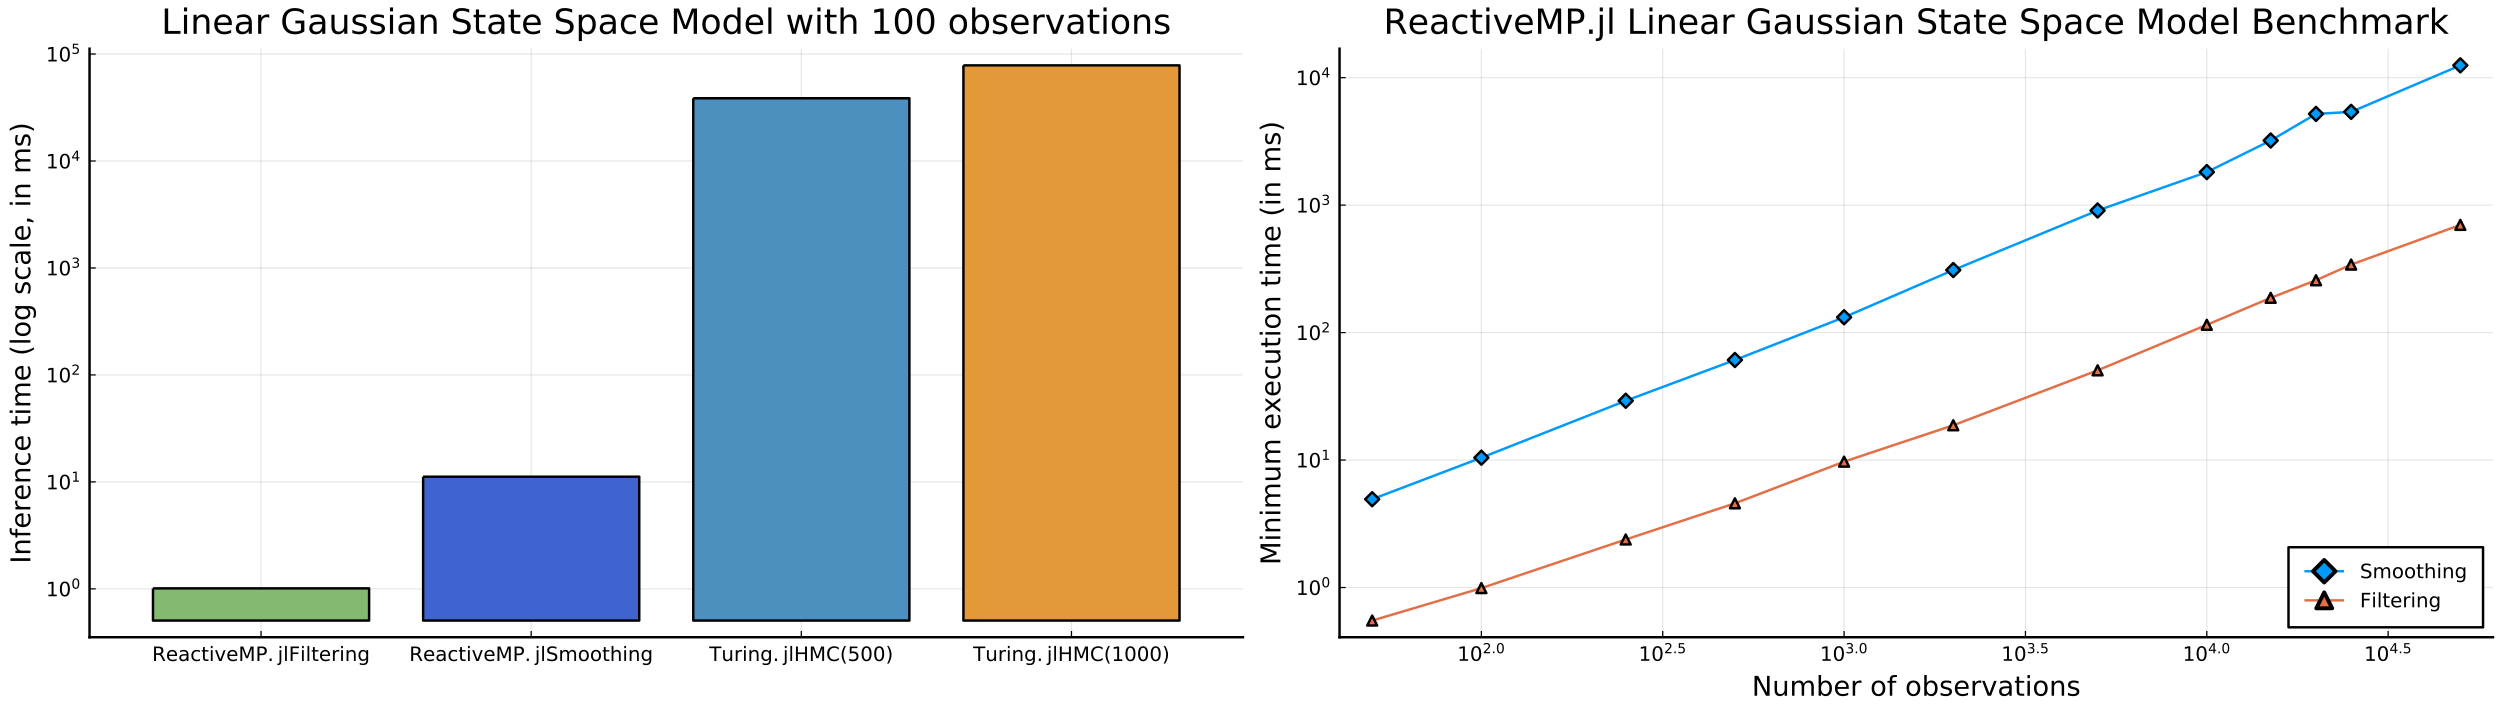 <?xml version="1.0" encoding="utf-8" standalone="no"?>
<!DOCTYPE svg PUBLIC "-//W3C//DTD SVG 1.1//EN"
  "http://www.w3.org/Graphics/SVG/1.1/DTD/svg11.dtd">
<!-- Created with matplotlib (https://matplotlib.org/) -->
<svg height="288pt" version="1.1" viewBox="0 0 1008 288" width="1008pt" xmlns="http://www.w3.org/2000/svg" xmlns:xlink="http://www.w3.org/1999/xlink">
 <defs>
  <style type="text/css">
*{stroke-linecap:butt;stroke-linejoin:round;}
  </style>
 </defs>
 <g id="figure_1">
  <g id="patch_1">
   <path d="M 0 288 
L 1008 288 
L 1008 0 
L 0 0 
z
" style="fill:#ffffff;"/>
  </g>
  <g id="axes_1">
   <g id="patch_2">
    <path d="M 36.104 256.929 
L 501.165 256.929 
L 501.165 19.635 
L 36.104 19.635 
z
" style="fill:#ffffff;"/>
   </g>
   <g id="matplotlib.axis_1">
    <g id="xtick_1">
     <g id="line2d_1">
      <path clip-path="url(#p4e354af30e)" d="M 105.252 256.929 
L 105.252 19.635 
" style="fill:none;stroke:#000000;stroke-linecap:square;stroke-opacity:0.1;stroke-width:0.5;"/>
     </g>
     <g id="line2d_2">
      <defs>
       <path d="M 0 0 
L 0 -2.5 
" id="m2c64fb03ec" style="stroke:#000000;stroke-width:0.5;"/>
      </defs>
      <g>
       <use style="stroke:#000000;stroke-width:0.5;" x="105.252" xlink:href="#m2c64fb03ec" y="256.929"/>
      </g>
     </g>
     <g id="text_1">
      <!-- $\mathregular{ReactiveMP.jl Filtering}$ -->
      <defs>
       <path d="M 44.391 34.188 
Q 47.562 33.109 50.562 29.594 
Q 53.562 26.078 56.594 19.922 
L 66.609 0 
L 56 0 
L 46.688 18.703 
Q 43.062 26.031 39.672 28.422 
Q 36.281 30.812 30.422 30.812 
L 19.672 30.812 
L 19.672 0 
L 9.812 0 
L 9.812 72.906 
L 32.078 72.906 
Q 44.578 72.906 50.734 67.672 
Q 56.891 62.453 56.891 51.906 
Q 56.891 45.016 53.688 40.469 
Q 50.484 35.938 44.391 34.188 
z
M 19.672 64.797 
L 19.672 38.922 
L 32.078 38.922 
Q 39.203 38.922 42.844 42.219 
Q 46.484 45.516 46.484 51.906 
Q 46.484 58.297 42.844 61.547 
Q 39.203 64.797 32.078 64.797 
z
" id="DejaVuSans-82"/>
       <path d="M 56.203 29.594 
L 56.203 25.203 
L 14.891 25.203 
Q 15.484 15.922 20.484 11.062 
Q 25.484 6.203 34.422 6.203 
Q 39.594 6.203 44.453 7.469 
Q 49.312 8.734 54.109 11.281 
L 54.109 2.781 
Q 49.266 0.734 44.188 -0.344 
Q 39.109 -1.422 33.891 -1.422 
Q 20.797 -1.422 13.156 6.188 
Q 5.516 13.812 5.516 26.812 
Q 5.516 40.234 12.766 48.109 
Q 20.016 56 32.328 56 
Q 43.359 56 49.781 48.891 
Q 56.203 41.797 56.203 29.594 
z
M 47.219 32.234 
Q 47.125 39.594 43.094 43.984 
Q 39.062 48.391 32.422 48.391 
Q 24.906 48.391 20.391 44.141 
Q 15.875 39.891 15.188 32.172 
z
" id="DejaVuSans-101"/>
       <path d="M 34.281 27.484 
Q 23.391 27.484 19.188 25 
Q 14.984 22.516 14.984 16.5 
Q 14.984 11.719 18.141 8.906 
Q 21.297 6.109 26.703 6.109 
Q 34.188 6.109 38.703 11.406 
Q 43.219 16.703 43.219 25.484 
L 43.219 27.484 
z
M 52.203 31.203 
L 52.203 0 
L 43.219 0 
L 43.219 8.297 
Q 40.141 3.328 35.547 0.953 
Q 30.953 -1.422 24.312 -1.422 
Q 15.922 -1.422 10.953 3.297 
Q 6 8.016 6 15.922 
Q 6 25.141 12.172 29.828 
Q 18.359 34.516 30.609 34.516 
L 43.219 34.516 
L 43.219 35.406 
Q 43.219 41.609 39.141 45 
Q 35.062 48.391 27.688 48.391 
Q 23 48.391 18.547 47.266 
Q 14.109 46.141 10.016 43.891 
L 10.016 52.203 
Q 14.938 54.109 19.578 55.047 
Q 24.219 56 28.609 56 
Q 40.484 56 46.344 49.844 
Q 52.203 43.703 52.203 31.203 
z
" id="DejaVuSans-97"/>
       <path d="M 48.781 52.594 
L 48.781 44.188 
Q 44.969 46.297 41.141 47.344 
Q 37.312 48.391 33.406 48.391 
Q 24.656 48.391 19.812 42.844 
Q 14.984 37.312 14.984 27.297 
Q 14.984 17.281 19.812 11.734 
Q 24.656 6.203 33.406 6.203 
Q 37.312 6.203 41.141 7.25 
Q 44.969 8.297 48.781 10.406 
L 48.781 2.094 
Q 45.016 0.344 40.984 -0.531 
Q 36.969 -1.422 32.422 -1.422 
Q 20.062 -1.422 12.781 6.344 
Q 5.516 14.109 5.516 27.297 
Q 5.516 40.672 12.859 48.328 
Q 20.219 56 33.016 56 
Q 37.156 56 41.109 55.141 
Q 45.062 54.297 48.781 52.594 
z
" id="DejaVuSans-99"/>
       <path d="M 18.312 70.219 
L 18.312 54.688 
L 36.812 54.688 
L 36.812 47.703 
L 18.312 47.703 
L 18.312 18.016 
Q 18.312 11.328 20.141 9.422 
Q 21.969 7.516 27.594 7.516 
L 36.812 7.516 
L 36.812 0 
L 27.594 0 
Q 17.188 0 13.234 3.875 
Q 9.281 7.766 9.281 18.016 
L 9.281 47.703 
L 2.688 47.703 
L 2.688 54.688 
L 9.281 54.688 
L 9.281 70.219 
z
" id="DejaVuSans-116"/>
       <path d="M 9.422 54.688 
L 18.406 54.688 
L 18.406 0 
L 9.422 0 
z
M 9.422 75.984 
L 18.406 75.984 
L 18.406 64.594 
L 9.422 64.594 
z
" id="DejaVuSans-105"/>
       <path d="M 2.984 54.688 
L 12.5 54.688 
L 29.594 8.797 
L 46.688 54.688 
L 56.203 54.688 
L 35.688 0 
L 23.484 0 
z
" id="DejaVuSans-118"/>
       <path d="M 9.812 72.906 
L 24.516 72.906 
L 43.109 23.297 
L 61.812 72.906 
L 76.516 72.906 
L 76.516 0 
L 66.891 0 
L 66.891 64.016 
L 48.094 14.016 
L 38.188 14.016 
L 19.391 64.016 
L 19.391 0 
L 9.812 0 
z
" id="DejaVuSans-77"/>
       <path d="M 19.672 64.797 
L 19.672 37.406 
L 32.078 37.406 
Q 38.969 37.406 42.719 40.969 
Q 46.484 44.531 46.484 51.125 
Q 46.484 57.672 42.719 61.234 
Q 38.969 64.797 32.078 64.797 
z
M 9.812 72.906 
L 32.078 72.906 
Q 44.344 72.906 50.609 67.359 
Q 56.891 61.812 56.891 51.125 
Q 56.891 40.328 50.609 34.812 
Q 44.344 29.297 32.078 29.297 
L 19.672 29.297 
L 19.672 0 
L 9.812 0 
z
" id="DejaVuSans-80"/>
       <path d="M 10.688 12.406 
L 21 12.406 
L 21 0 
L 10.688 0 
z
" id="DejaVuSans-46"/>
       <path d="M 9.422 54.688 
L 18.406 54.688 
L 18.406 -0.984 
Q 18.406 -11.422 14.422 -16.109 
Q 10.453 -20.797 1.609 -20.797 
L -1.812 -20.797 
L -1.812 -13.188 
L 0.594 -13.188 
Q 5.719 -13.188 7.562 -10.812 
Q 9.422 -8.453 9.422 -0.984 
z
M 9.422 75.984 
L 18.406 75.984 
L 18.406 64.594 
L 9.422 64.594 
z
" id="DejaVuSans-106"/>
       <path d="M 9.422 75.984 
L 18.406 75.984 
L 18.406 0 
L 9.422 0 
z
" id="DejaVuSans-108"/>
       <path d="M 9.812 72.906 
L 51.703 72.906 
L 51.703 64.594 
L 19.672 64.594 
L 19.672 43.109 
L 48.578 43.109 
L 48.578 34.812 
L 19.672 34.812 
L 19.672 0 
L 9.812 0 
z
" id="DejaVuSans-70"/>
       <path d="M 41.109 46.297 
Q 39.594 47.172 37.812 47.578 
Q 36.031 48 33.891 48 
Q 26.266 48 22.188 43.047 
Q 18.109 38.094 18.109 28.812 
L 18.109 0 
L 9.078 0 
L 9.078 54.688 
L 18.109 54.688 
L 18.109 46.188 
Q 20.953 51.172 25.484 53.578 
Q 30.031 56 36.531 56 
Q 37.453 56 38.578 55.875 
Q 39.703 55.766 41.062 55.516 
z
" id="DejaVuSans-114"/>
       <path d="M 54.891 33.016 
L 54.891 0 
L 45.906 0 
L 45.906 32.719 
Q 45.906 40.484 42.875 44.328 
Q 39.844 48.188 33.797 48.188 
Q 26.516 48.188 22.312 43.547 
Q 18.109 38.922 18.109 30.906 
L 18.109 0 
L 9.078 0 
L 9.078 54.688 
L 18.109 54.688 
L 18.109 46.188 
Q 21.344 51.125 25.703 53.562 
Q 30.078 56 35.797 56 
Q 45.219 56 50.047 50.172 
Q 54.891 44.344 54.891 33.016 
z
" id="DejaVuSans-110"/>
       <path d="M 45.406 27.984 
Q 45.406 37.75 41.375 43.109 
Q 37.359 48.484 30.078 48.484 
Q 22.859 48.484 18.828 43.109 
Q 14.797 37.75 14.797 27.984 
Q 14.797 18.266 18.828 12.891 
Q 22.859 7.516 30.078 7.516 
Q 37.359 7.516 41.375 12.891 
Q 45.406 18.266 45.406 27.984 
z
M 54.391 6.781 
Q 54.391 -7.172 48.188 -13.984 
Q 42 -20.797 29.203 -20.797 
Q 24.469 -20.797 20.266 -20.094 
Q 16.062 -19.391 12.109 -17.922 
L 12.109 -9.188 
Q 16.062 -11.328 19.922 -12.344 
Q 23.781 -13.375 27.781 -13.375 
Q 36.625 -13.375 41.016 -8.766 
Q 45.406 -4.156 45.406 5.172 
L 45.406 9.625 
Q 42.625 4.781 38.281 2.391 
Q 33.938 0 27.875 0 
Q 17.828 0 11.672 7.656 
Q 5.516 15.328 5.516 27.984 
Q 5.516 40.672 11.672 48.328 
Q 17.828 56 27.875 56 
Q 33.938 56 38.281 53.609 
Q 42.625 51.219 45.406 46.391 
L 45.406 54.688 
L 54.391 54.688 
z
" id="DejaVuSans-103"/>
      </defs>
      <g transform="translate(61.332 266.509)scale(0.08 -0.08)">
       <use transform="translate(0 0.016)" xlink:href="#DejaVuSans-82"/>
       <use transform="translate(69.482 0.016)" xlink:href="#DejaVuSans-101"/>
       <use transform="translate(131.006 0.016)" xlink:href="#DejaVuSans-97"/>
       <use transform="translate(192.285 0.016)" xlink:href="#DejaVuSans-99"/>
       <use transform="translate(247.266 0.016)" xlink:href="#DejaVuSans-116"/>
       <use transform="translate(286.475 0.016)" xlink:href="#DejaVuSans-105"/>
       <use transform="translate(314.258 0.016)" xlink:href="#DejaVuSans-118"/>
       <use transform="translate(373.438 0.016)" xlink:href="#DejaVuSans-101"/>
       <use transform="translate(434.961 0.016)" xlink:href="#DejaVuSans-77"/>
       <use transform="translate(521.24 0.016)" xlink:href="#DejaVuSans-80"/>
       <use transform="translate(581.543 0.016)" xlink:href="#DejaVuSans-46"/>
       <use transform="translate(632.812 0.016)" xlink:href="#DejaVuSans-106"/>
       <use transform="translate(660.596 0.016)" xlink:href="#DejaVuSans-108"/>
       <use transform="translate(688.379 0.016)" xlink:href="#DejaVuSans-70"/>
       <use transform="translate(745.898 0.016)" xlink:href="#DejaVuSans-105"/>
       <use transform="translate(773.682 0.016)" xlink:href="#DejaVuSans-108"/>
       <use transform="translate(801.465 0.016)" xlink:href="#DejaVuSans-116"/>
       <use transform="translate(840.674 0.016)" xlink:href="#DejaVuSans-101"/>
       <use transform="translate(902.197 0.016)" xlink:href="#DejaVuSans-114"/>
       <use transform="translate(943.311 0.016)" xlink:href="#DejaVuSans-105"/>
       <use transform="translate(971.094 0.016)" xlink:href="#DejaVuSans-110"/>
       <use transform="translate(1034.473 0.016)" xlink:href="#DejaVuSans-103"/>
      </g>
     </g>
    </g>
    <g id="xtick_2">
     <g id="line2d_3">
      <path clip-path="url(#p4e354af30e)" d="M 214.174 256.929 
L 214.174 19.635 
" style="fill:none;stroke:#000000;stroke-linecap:square;stroke-opacity:0.1;stroke-width:0.5;"/>
     </g>
     <g id="line2d_4">
      <g>
       <use style="stroke:#000000;stroke-width:0.5;" x="214.174" xlink:href="#m2c64fb03ec" y="256.929"/>
      </g>
     </g>
     <g id="text_2">
      <!-- $\mathregular{ReactiveMP.jl Smoothing}$ -->
      <defs>
       <path d="M 53.516 70.516 
L 53.516 60.891 
Q 47.906 63.578 42.922 64.891 
Q 37.938 66.219 33.297 66.219 
Q 25.25 66.219 20.875 63.094 
Q 16.5 59.969 16.5 54.203 
Q 16.5 49.359 19.406 46.891 
Q 22.312 44.438 30.422 42.922 
L 36.375 41.703 
Q 47.406 39.594 52.656 34.297 
Q 57.906 29 57.906 20.125 
Q 57.906 9.516 50.797 4.047 
Q 43.703 -1.422 29.984 -1.422 
Q 24.812 -1.422 18.969 -0.25 
Q 13.141 0.922 6.891 3.219 
L 6.891 13.375 
Q 12.891 10.016 18.656 8.297 
Q 24.422 6.594 29.984 6.594 
Q 38.422 6.594 43.016 9.906 
Q 47.609 13.234 47.609 19.391 
Q 47.609 24.75 44.312 27.781 
Q 41.016 30.812 33.5 32.328 
L 27.484 33.5 
Q 16.453 35.688 11.516 40.375 
Q 6.594 45.062 6.594 53.422 
Q 6.594 63.094 13.406 68.656 
Q 20.219 74.219 32.172 74.219 
Q 37.312 74.219 42.625 73.281 
Q 47.953 72.359 53.516 70.516 
z
" id="DejaVuSans-83"/>
       <path d="M 52 44.188 
Q 55.375 50.25 60.062 53.125 
Q 64.75 56 71.094 56 
Q 79.641 56 84.281 50.016 
Q 88.922 44.047 88.922 33.016 
L 88.922 0 
L 79.891 0 
L 79.891 32.719 
Q 79.891 40.578 77.094 44.375 
Q 74.312 48.188 68.609 48.188 
Q 61.625 48.188 57.562 43.547 
Q 53.516 38.922 53.516 30.906 
L 53.516 0 
L 44.484 0 
L 44.484 32.719 
Q 44.484 40.625 41.703 44.406 
Q 38.922 48.188 33.109 48.188 
Q 26.219 48.188 22.156 43.531 
Q 18.109 38.875 18.109 30.906 
L 18.109 0 
L 9.078 0 
L 9.078 54.688 
L 18.109 54.688 
L 18.109 46.188 
Q 21.188 51.219 25.484 53.609 
Q 29.781 56 35.688 56 
Q 41.656 56 45.828 52.969 
Q 50 49.953 52 44.188 
z
" id="DejaVuSans-109"/>
       <path d="M 30.609 48.391 
Q 23.391 48.391 19.188 42.75 
Q 14.984 37.109 14.984 27.297 
Q 14.984 17.484 19.156 11.844 
Q 23.344 6.203 30.609 6.203 
Q 37.797 6.203 41.984 11.859 
Q 46.188 17.531 46.188 27.297 
Q 46.188 37.016 41.984 42.703 
Q 37.797 48.391 30.609 48.391 
z
M 30.609 56 
Q 42.328 56 49.016 48.375 
Q 55.719 40.766 55.719 27.297 
Q 55.719 13.875 49.016 6.219 
Q 42.328 -1.422 30.609 -1.422 
Q 18.844 -1.422 12.172 6.219 
Q 5.516 13.875 5.516 27.297 
Q 5.516 40.766 12.172 48.375 
Q 18.844 56 30.609 56 
z
" id="DejaVuSans-111"/>
       <path d="M 54.891 33.016 
L 54.891 0 
L 45.906 0 
L 45.906 32.719 
Q 45.906 40.484 42.875 44.328 
Q 39.844 48.188 33.797 48.188 
Q 26.516 48.188 22.312 43.547 
Q 18.109 38.922 18.109 30.906 
L 18.109 0 
L 9.078 0 
L 9.078 75.984 
L 18.109 75.984 
L 18.109 46.188 
Q 21.344 51.125 25.703 53.562 
Q 30.078 56 35.797 56 
Q 45.219 56 50.047 50.172 
Q 54.891 44.344 54.891 33.016 
z
" id="DejaVuSans-104"/>
      </defs>
      <g transform="translate(165.014 266.509)scale(0.08 -0.08)">
       <use transform="translate(0 0.016)" xlink:href="#DejaVuSans-82"/>
       <use transform="translate(69.482 0.016)" xlink:href="#DejaVuSans-101"/>
       <use transform="translate(131.006 0.016)" xlink:href="#DejaVuSans-97"/>
       <use transform="translate(192.285 0.016)" xlink:href="#DejaVuSans-99"/>
       <use transform="translate(247.266 0.016)" xlink:href="#DejaVuSans-116"/>
       <use transform="translate(286.475 0.016)" xlink:href="#DejaVuSans-105"/>
       <use transform="translate(314.258 0.016)" xlink:href="#DejaVuSans-118"/>
       <use transform="translate(373.438 0.016)" xlink:href="#DejaVuSans-101"/>
       <use transform="translate(434.961 0.016)" xlink:href="#DejaVuSans-77"/>
       <use transform="translate(521.24 0.016)" xlink:href="#DejaVuSans-80"/>
       <use transform="translate(581.543 0.016)" xlink:href="#DejaVuSans-46"/>
       <use transform="translate(632.812 0.016)" xlink:href="#DejaVuSans-106"/>
       <use transform="translate(660.596 0.016)" xlink:href="#DejaVuSans-108"/>
       <use transform="translate(688.379 0.016)" xlink:href="#DejaVuSans-83"/>
       <use transform="translate(751.855 0.016)" xlink:href="#DejaVuSans-109"/>
       <use transform="translate(849.268 0.016)" xlink:href="#DejaVuSans-111"/>
       <use transform="translate(910.449 0.016)" xlink:href="#DejaVuSans-111"/>
       <use transform="translate(971.631 0.016)" xlink:href="#DejaVuSans-116"/>
       <use transform="translate(1010.84 0.016)" xlink:href="#DejaVuSans-104"/>
       <use transform="translate(1074.219 0.016)" xlink:href="#DejaVuSans-105"/>
       <use transform="translate(1102.002 0.016)" xlink:href="#DejaVuSans-110"/>
       <use transform="translate(1165.381 0.016)" xlink:href="#DejaVuSans-103"/>
      </g>
     </g>
    </g>
    <g id="xtick_3">
     <g id="line2d_5">
      <path clip-path="url(#p4e354af30e)" d="M 323.096 256.929 
L 323.096 19.635 
" style="fill:none;stroke:#000000;stroke-linecap:square;stroke-opacity:0.1;stroke-width:0.5;"/>
     </g>
     <g id="line2d_6">
      <g>
       <use style="stroke:#000000;stroke-width:0.5;" x="323.096" xlink:href="#m2c64fb03ec" y="256.929"/>
      </g>
     </g>
     <g id="text_3">
      <!-- $\mathregular{Turing.jl HMC(500)}$ -->
      <defs>
       <path d="M -0.297 72.906 
L 61.375 72.906 
L 61.375 64.594 
L 35.5 64.594 
L 35.5 0 
L 25.594 0 
L 25.594 64.594 
L -0.297 64.594 
z
" id="DejaVuSans-84"/>
       <path d="M 8.5 21.578 
L 8.5 54.688 
L 17.484 54.688 
L 17.484 21.922 
Q 17.484 14.156 20.5 10.266 
Q 23.531 6.391 29.594 6.391 
Q 36.859 6.391 41.078 11.031 
Q 45.312 15.672 45.312 23.688 
L 45.312 54.688 
L 54.297 54.688 
L 54.297 0 
L 45.312 0 
L 45.312 8.406 
Q 42.047 3.422 37.719 1 
Q 33.406 -1.422 27.688 -1.422 
Q 18.266 -1.422 13.375 4.438 
Q 8.5 10.297 8.5 21.578 
z
M 31.109 56 
z
" id="DejaVuSans-117"/>
       <path d="M 9.812 72.906 
L 19.672 72.906 
L 19.672 43.016 
L 55.516 43.016 
L 55.516 72.906 
L 65.375 72.906 
L 65.375 0 
L 55.516 0 
L 55.516 34.719 
L 19.672 34.719 
L 19.672 0 
L 9.812 0 
z
" id="DejaVuSans-72"/>
       <path d="M 64.406 67.281 
L 64.406 56.891 
Q 59.422 61.531 53.781 63.812 
Q 48.141 66.109 41.797 66.109 
Q 29.297 66.109 22.656 58.469 
Q 16.016 50.828 16.016 36.375 
Q 16.016 21.969 22.656 14.328 
Q 29.297 6.688 41.797 6.688 
Q 48.141 6.688 53.781 8.984 
Q 59.422 11.281 64.406 15.922 
L 64.406 5.609 
Q 59.234 2.094 53.438 0.328 
Q 47.656 -1.422 41.219 -1.422 
Q 24.656 -1.422 15.125 8.703 
Q 5.609 18.844 5.609 36.375 
Q 5.609 53.953 15.125 64.078 
Q 24.656 74.219 41.219 74.219 
Q 47.75 74.219 53.531 72.484 
Q 59.328 70.75 64.406 67.281 
z
" id="DejaVuSans-67"/>
       <path d="M 31 75.875 
Q 24.469 64.656 21.281 53.656 
Q 18.109 42.672 18.109 31.391 
Q 18.109 20.125 21.312 9.062 
Q 24.516 -2 31 -13.188 
L 23.188 -13.188 
Q 15.875 -1.703 12.234 9.375 
Q 8.594 20.453 8.594 31.391 
Q 8.594 42.281 12.203 53.312 
Q 15.828 64.359 23.188 75.875 
z
" id="DejaVuSans-40"/>
       <path d="M 10.797 72.906 
L 49.516 72.906 
L 49.516 64.594 
L 19.828 64.594 
L 19.828 46.734 
Q 21.969 47.469 24.109 47.828 
Q 26.266 48.188 28.422 48.188 
Q 40.625 48.188 47.75 41.5 
Q 54.891 34.812 54.891 23.391 
Q 54.891 11.625 47.562 5.094 
Q 40.234 -1.422 26.906 -1.422 
Q 22.312 -1.422 17.547 -0.641 
Q 12.797 0.141 7.719 1.703 
L 7.719 11.625 
Q 12.109 9.234 16.797 8.062 
Q 21.484 6.891 26.703 6.891 
Q 35.156 6.891 40.078 11.328 
Q 45.016 15.766 45.016 23.391 
Q 45.016 31 40.078 35.438 
Q 35.156 39.891 26.703 39.891 
Q 22.75 39.891 18.812 39.016 
Q 14.891 38.141 10.797 36.281 
z
" id="DejaVuSans-53"/>
       <path d="M 31.781 66.406 
Q 24.172 66.406 20.328 58.906 
Q 16.5 51.422 16.5 36.375 
Q 16.5 21.391 20.328 13.891 
Q 24.172 6.391 31.781 6.391 
Q 39.453 6.391 43.281 13.891 
Q 47.125 21.391 47.125 36.375 
Q 47.125 51.422 43.281 58.906 
Q 39.453 66.406 31.781 66.406 
z
M 31.781 74.219 
Q 44.047 74.219 50.516 64.516 
Q 56.984 54.828 56.984 36.375 
Q 56.984 17.969 50.516 8.266 
Q 44.047 -1.422 31.781 -1.422 
Q 19.531 -1.422 13.062 8.266 
Q 6.594 17.969 6.594 36.375 
Q 6.594 54.828 13.062 64.516 
Q 19.531 74.219 31.781 74.219 
z
" id="DejaVuSans-48"/>
       <path d="M 8.016 75.875 
L 15.828 75.875 
Q 23.141 64.359 26.781 53.312 
Q 30.422 42.281 30.422 31.391 
Q 30.422 20.453 26.781 9.375 
Q 23.141 -1.703 15.828 -13.188 
L 8.016 -13.188 
Q 14.5 -2 17.703 9.062 
Q 20.906 20.125 20.906 31.391 
Q 20.906 42.672 17.703 53.656 
Q 14.5 64.656 8.016 75.875 
z
" id="DejaVuSans-41"/>
      </defs>
      <g transform="translate(285.976 266.509)scale(0.08 -0.08)">
       <use transform="translate(0 0.016)" xlink:href="#DejaVuSans-84"/>
       <use transform="translate(61.084 0.016)" xlink:href="#DejaVuSans-117"/>
       <use transform="translate(124.463 0.016)" xlink:href="#DejaVuSans-114"/>
       <use transform="translate(165.576 0.016)" xlink:href="#DejaVuSans-105"/>
       <use transform="translate(193.359 0.016)" xlink:href="#DejaVuSans-110"/>
       <use transform="translate(256.738 0.016)" xlink:href="#DejaVuSans-103"/>
       <use transform="translate(320.215 0.016)" xlink:href="#DejaVuSans-46"/>
       <use transform="translate(371.484 0.016)" xlink:href="#DejaVuSans-106"/>
       <use transform="translate(399.268 0.016)" xlink:href="#DejaVuSans-108"/>
       <use transform="translate(427.051 0.016)" xlink:href="#DejaVuSans-72"/>
       <use transform="translate(502.246 0.016)" xlink:href="#DejaVuSans-77"/>
       <use transform="translate(588.525 0.016)" xlink:href="#DejaVuSans-67"/>
       <use transform="translate(658.35 0.016)" xlink:href="#DejaVuSans-40"/>
       <use transform="translate(697.363 0.016)" xlink:href="#DejaVuSans-53"/>
       <use transform="translate(760.986 0.016)" xlink:href="#DejaVuSans-48"/>
       <use transform="translate(824.609 0.016)" xlink:href="#DejaVuSans-48"/>
       <use transform="translate(888.232 0.016)" xlink:href="#DejaVuSans-41"/>
      </g>
     </g>
    </g>
    <g id="xtick_4">
     <g id="line2d_7">
      <path clip-path="url(#p4e354af30e)" d="M 432.017 256.929 
L 432.017 19.635 
" style="fill:none;stroke:#000000;stroke-linecap:square;stroke-opacity:0.1;stroke-width:0.5;"/>
     </g>
     <g id="line2d_8">
      <g>
       <use style="stroke:#000000;stroke-width:0.5;" x="432.017" xlink:href="#m2c64fb03ec" y="256.929"/>
      </g>
     </g>
     <g id="text_4">
      <!-- $\mathregular{Turing.jl HMC(1000)}$ -->
      <defs>
       <path d="M 12.406 8.297 
L 28.516 8.297 
L 28.516 63.922 
L 10.984 60.406 
L 10.984 69.391 
L 28.422 72.906 
L 38.281 72.906 
L 38.281 8.297 
L 54.391 8.297 
L 54.391 0 
L 12.406 0 
z
" id="DejaVuSans-49"/>
      </defs>
      <g transform="translate(392.377 266.509)scale(0.08 -0.08)">
       <use transform="translate(0 0.016)" xlink:href="#DejaVuSans-84"/>
       <use transform="translate(61.084 0.016)" xlink:href="#DejaVuSans-117"/>
       <use transform="translate(124.463 0.016)" xlink:href="#DejaVuSans-114"/>
       <use transform="translate(165.576 0.016)" xlink:href="#DejaVuSans-105"/>
       <use transform="translate(193.359 0.016)" xlink:href="#DejaVuSans-110"/>
       <use transform="translate(256.738 0.016)" xlink:href="#DejaVuSans-103"/>
       <use transform="translate(320.215 0.016)" xlink:href="#DejaVuSans-46"/>
       <use transform="translate(371.484 0.016)" xlink:href="#DejaVuSans-106"/>
       <use transform="translate(399.268 0.016)" xlink:href="#DejaVuSans-108"/>
       <use transform="translate(427.051 0.016)" xlink:href="#DejaVuSans-72"/>
       <use transform="translate(502.246 0.016)" xlink:href="#DejaVuSans-77"/>
       <use transform="translate(588.525 0.016)" xlink:href="#DejaVuSans-67"/>
       <use transform="translate(658.35 0.016)" xlink:href="#DejaVuSans-40"/>
       <use transform="translate(697.363 0.016)" xlink:href="#DejaVuSans-49"/>
       <use transform="translate(760.986 0.016)" xlink:href="#DejaVuSans-48"/>
       <use transform="translate(824.609 0.016)" xlink:href="#DejaVuSans-48"/>
       <use transform="translate(888.232 0.016)" xlink:href="#DejaVuSans-48"/>
       <use transform="translate(951.855 0.016)" xlink:href="#DejaVuSans-41"/>
      </g>
     </g>
    </g>
   </g>
   <g id="matplotlib.axis_2">
    <g id="ytick_1">
     <g id="line2d_9">
      <path clip-path="url(#p4e354af30e)" d="M 36.104 237.432 
L 501.165 237.432 
" style="fill:none;stroke:#000000;stroke-linecap:square;stroke-opacity:0.1;stroke-width:0.5;"/>
     </g>
     <g id="line2d_10">
      <defs>
       <path d="M 0 0 
L 2.5 0 
" id="m58767faf92" style="stroke:#000000;stroke-width:0.5;"/>
      </defs>
      <g>
       <use style="stroke:#000000;stroke-width:0.5;" x="36.104" xlink:href="#m58767faf92" y="237.432"/>
      </g>
     </g>
     <g id="text_5">
      <!-- $\mathregular{10^{0}}$ -->
      <g transform="translate(18.524 240.472)scale(0.08 -0.08)">
       <use transform="translate(0 0.766)" xlink:href="#DejaVuSans-49"/>
       <use transform="translate(63.623 0.766)" xlink:href="#DejaVuSans-48"/>
       <use transform="translate(128.203 39.047)scale(0.7)" xlink:href="#DejaVuSans-48"/>
      </g>
     </g>
    </g>
    <g id="ytick_2">
     <g id="line2d_11">
      <path clip-path="url(#p4e354af30e)" d="M 36.104 194.304 
L 501.165 194.304 
" style="fill:none;stroke:#000000;stroke-linecap:square;stroke-opacity:0.1;stroke-width:0.5;"/>
     </g>
     <g id="line2d_12">
      <g>
       <use style="stroke:#000000;stroke-width:0.5;" x="36.104" xlink:href="#m58767faf92" y="194.304"/>
      </g>
     </g>
     <g id="text_6">
      <!-- $\mathregular{10^{1}}$ -->
      <g transform="translate(18.524 197.343)scale(0.08 -0.08)">
       <use transform="translate(0 0.684)" xlink:href="#DejaVuSans-49"/>
       <use transform="translate(63.623 0.684)" xlink:href="#DejaVuSans-48"/>
       <use transform="translate(128.203 38.966)scale(0.7)" xlink:href="#DejaVuSans-49"/>
      </g>
     </g>
    </g>
    <g id="ytick_3">
     <g id="line2d_13">
      <path clip-path="url(#p4e354af30e)" d="M 36.104 151.176 
L 501.165 151.176 
" style="fill:none;stroke:#000000;stroke-linecap:square;stroke-opacity:0.1;stroke-width:0.5;"/>
     </g>
     <g id="line2d_14">
      <g>
       <use style="stroke:#000000;stroke-width:0.5;" x="36.104" xlink:href="#m58767faf92" y="151.176"/>
      </g>
     </g>
     <g id="text_7">
      <!-- $\mathregular{10^{2}}$ -->
      <defs>
       <path d="M 19.188 8.297 
L 53.609 8.297 
L 53.609 0 
L 7.328 0 
L 7.328 8.297 
Q 12.938 14.109 22.625 23.891 
Q 32.328 33.688 34.812 36.531 
Q 39.547 41.844 41.422 45.531 
Q 43.312 49.219 43.312 52.781 
Q 43.312 58.594 39.234 62.25 
Q 35.156 65.922 28.609 65.922 
Q 23.969 65.922 18.812 64.312 
Q 13.672 62.703 7.812 59.422 
L 7.812 69.391 
Q 13.766 71.781 18.938 73 
Q 24.125 74.219 28.422 74.219 
Q 39.75 74.219 46.484 68.547 
Q 53.219 62.891 53.219 53.422 
Q 53.219 48.922 51.531 44.891 
Q 49.859 40.875 45.406 35.406 
Q 44.188 33.984 37.641 27.219 
Q 31.109 20.453 19.188 8.297 
z
" id="DejaVuSans-50"/>
      </defs>
      <g transform="translate(18.524 154.215)scale(0.08 -0.08)">
       <use transform="translate(0 0.766)" xlink:href="#DejaVuSans-49"/>
       <use transform="translate(63.623 0.766)" xlink:href="#DejaVuSans-48"/>
       <use transform="translate(128.203 39.047)scale(0.7)" xlink:href="#DejaVuSans-50"/>
      </g>
     </g>
    </g>
    <g id="ytick_4">
     <g id="line2d_15">
      <path clip-path="url(#p4e354af30e)" d="M 36.104 108.047 
L 501.165 108.047 
" style="fill:none;stroke:#000000;stroke-linecap:square;stroke-opacity:0.1;stroke-width:0.5;"/>
     </g>
     <g id="line2d_16">
      <g>
       <use style="stroke:#000000;stroke-width:0.5;" x="36.104" xlink:href="#m58767faf92" y="108.047"/>
      </g>
     </g>
     <g id="text_8">
      <!-- $\mathregular{10^{3}}$ -->
      <defs>
       <path d="M 40.578 39.312 
Q 47.656 37.797 51.625 33 
Q 55.609 28.219 55.609 21.188 
Q 55.609 10.406 48.188 4.484 
Q 40.766 -1.422 27.094 -1.422 
Q 22.516 -1.422 17.656 -0.516 
Q 12.797 0.391 7.625 2.203 
L 7.625 11.719 
Q 11.719 9.328 16.594 8.109 
Q 21.484 6.891 26.812 6.891 
Q 36.078 6.891 40.938 10.547 
Q 45.797 14.203 45.797 21.188 
Q 45.797 27.641 41.281 31.266 
Q 36.766 34.906 28.719 34.906 
L 20.219 34.906 
L 20.219 43.016 
L 29.109 43.016 
Q 36.375 43.016 40.234 45.922 
Q 44.094 48.828 44.094 54.297 
Q 44.094 59.906 40.109 62.906 
Q 36.141 65.922 28.719 65.922 
Q 24.656 65.922 20.016 65.031 
Q 15.375 64.156 9.812 62.312 
L 9.812 71.094 
Q 15.438 72.656 20.344 73.438 
Q 25.25 74.219 29.594 74.219 
Q 40.828 74.219 47.359 69.109 
Q 53.906 64.016 53.906 55.328 
Q 53.906 49.266 50.438 45.094 
Q 46.969 40.922 40.578 39.312 
z
" id="DejaVuSans-51"/>
      </defs>
      <g transform="translate(18.524 111.087)scale(0.08 -0.08)">
       <use transform="translate(0 0.766)" xlink:href="#DejaVuSans-49"/>
       <use transform="translate(63.623 0.766)" xlink:href="#DejaVuSans-48"/>
       <use transform="translate(128.203 39.047)scale(0.7)" xlink:href="#DejaVuSans-51"/>
      </g>
     </g>
    </g>
    <g id="ytick_5">
     <g id="line2d_17">
      <path clip-path="url(#p4e354af30e)" d="M 36.104 64.919 
L 501.165 64.919 
" style="fill:none;stroke:#000000;stroke-linecap:square;stroke-opacity:0.1;stroke-width:0.5;"/>
     </g>
     <g id="line2d_18">
      <g>
       <use style="stroke:#000000;stroke-width:0.5;" x="36.104" xlink:href="#m58767faf92" y="64.919"/>
      </g>
     </g>
     <g id="text_9">
      <!-- $\mathregular{10^{4}}$ -->
      <defs>
       <path d="M 37.797 64.312 
L 12.891 25.391 
L 37.797 25.391 
z
M 35.203 72.906 
L 47.609 72.906 
L 47.609 25.391 
L 58.016 25.391 
L 58.016 17.188 
L 47.609 17.188 
L 47.609 0 
L 37.797 0 
L 37.797 17.188 
L 4.891 17.188 
L 4.891 26.703 
z
" id="DejaVuSans-52"/>
      </defs>
      <g transform="translate(18.524 67.958)scale(0.08 -0.08)">
       <use transform="translate(0 0.684)" xlink:href="#DejaVuSans-49"/>
       <use transform="translate(63.623 0.684)" xlink:href="#DejaVuSans-48"/>
       <use transform="translate(128.203 38.966)scale(0.7)" xlink:href="#DejaVuSans-52"/>
      </g>
     </g>
    </g>
    <g id="ytick_6">
     <g id="line2d_19">
      <path clip-path="url(#p4e354af30e)" d="M 36.104 21.791 
L 501.165 21.791 
" style="fill:none;stroke:#000000;stroke-linecap:square;stroke-opacity:0.1;stroke-width:0.5;"/>
     </g>
     <g id="line2d_20">
      <g>
       <use style="stroke:#000000;stroke-width:0.5;" x="36.104" xlink:href="#m58767faf92" y="21.791"/>
      </g>
     </g>
     <g id="text_10">
      <!-- $\mathregular{10^{5}}$ -->
      <g transform="translate(18.524 24.83)scale(0.08 -0.08)">
       <use transform="translate(0 0.684)" xlink:href="#DejaVuSans-49"/>
       <use transform="translate(63.623 0.684)" xlink:href="#DejaVuSans-48"/>
       <use transform="translate(128.203 38.966)scale(0.7)" xlink:href="#DejaVuSans-53"/>
      </g>
     </g>
    </g>
    <g id="text_11">
     <!-- Inference time (log scale, in ms) -->
     <defs>
      <path d="M 9.812 72.906 
L 19.672 72.906 
L 19.672 0 
L 9.812 0 
z
" id="DejaVuSans-73"/>
      <path d="M 37.109 75.984 
L 37.109 68.5 
L 28.516 68.5 
Q 23.688 68.5 21.797 66.547 
Q 19.922 64.594 19.922 59.516 
L 19.922 54.688 
L 34.719 54.688 
L 34.719 47.703 
L 19.922 47.703 
L 19.922 0 
L 10.891 0 
L 10.891 47.703 
L 2.297 47.703 
L 2.297 54.688 
L 10.891 54.688 
L 10.891 58.5 
Q 10.891 67.625 15.141 71.797 
Q 19.391 75.984 28.609 75.984 
z
" id="DejaVuSans-102"/>
      <path id="DejaVuSans-32"/>
      <path d="M 44.281 53.078 
L 44.281 44.578 
Q 40.484 46.531 36.375 47.5 
Q 32.281 48.484 27.875 48.484 
Q 21.188 48.484 17.844 46.438 
Q 14.5 44.391 14.5 40.281 
Q 14.5 37.156 16.891 35.375 
Q 19.281 33.594 26.516 31.984 
L 29.594 31.297 
Q 39.156 29.25 43.188 25.516 
Q 47.219 21.781 47.219 15.094 
Q 47.219 7.469 41.188 3.016 
Q 35.156 -1.422 24.609 -1.422 
Q 20.219 -1.422 15.453 -0.562 
Q 10.688 0.297 5.422 2 
L 5.422 11.281 
Q 10.406 8.688 15.234 7.391 
Q 20.062 6.109 24.812 6.109 
Q 31.156 6.109 34.562 8.281 
Q 37.984 10.453 37.984 14.406 
Q 37.984 18.062 35.516 20.016 
Q 33.062 21.969 24.703 23.781 
L 21.578 24.516 
Q 13.234 26.266 9.516 29.906 
Q 5.812 33.547 5.812 39.891 
Q 5.812 47.609 11.281 51.797 
Q 16.75 56 26.812 56 
Q 31.781 56 36.172 55.266 
Q 40.578 54.547 44.281 53.078 
z
" id="DejaVuSans-115"/>
      <path d="M 11.719 12.406 
L 22.016 12.406 
L 22.016 4 
L 14.016 -11.625 
L 7.719 -11.625 
L 11.719 4 
z
" id="DejaVuSans-44"/>
     </defs>
     <g transform="translate(12.236 227.246)rotate(-90)scale(0.11 -0.11)">
      <use xlink:href="#DejaVuSans-73"/>
      <use x="29.492" xlink:href="#DejaVuSans-110"/>
      <use x="92.871" xlink:href="#DejaVuSans-102"/>
      <use x="128.076" xlink:href="#DejaVuSans-101"/>
      <use x="189.6" xlink:href="#DejaVuSans-114"/>
      <use x="230.682" xlink:href="#DejaVuSans-101"/>
      <use x="292.205" xlink:href="#DejaVuSans-110"/>
      <use x="355.584" xlink:href="#DejaVuSans-99"/>
      <use x="410.564" xlink:href="#DejaVuSans-101"/>
      <use x="472.088" xlink:href="#DejaVuSans-32"/>
      <use x="503.875" xlink:href="#DejaVuSans-116"/>
      <use x="543.084" xlink:href="#DejaVuSans-105"/>
      <use x="570.867" xlink:href="#DejaVuSans-109"/>
      <use x="668.279" xlink:href="#DejaVuSans-101"/>
      <use x="729.803" xlink:href="#DejaVuSans-32"/>
      <use x="761.59" xlink:href="#DejaVuSans-40"/>
      <use x="800.604" xlink:href="#DejaVuSans-108"/>
      <use x="828.387" xlink:href="#DejaVuSans-111"/>
      <use x="889.568" xlink:href="#DejaVuSans-103"/>
      <use x="953.045" xlink:href="#DejaVuSans-32"/>
      <use x="984.832" xlink:href="#DejaVuSans-115"/>
      <use x="1036.932" xlink:href="#DejaVuSans-99"/>
      <use x="1091.912" xlink:href="#DejaVuSans-97"/>
      <use x="1153.191" xlink:href="#DejaVuSans-108"/>
      <use x="1180.975" xlink:href="#DejaVuSans-101"/>
      <use x="1242.498" xlink:href="#DejaVuSans-44"/>
      <use x="1274.285" xlink:href="#DejaVuSans-32"/>
      <use x="1306.072" xlink:href="#DejaVuSans-105"/>
      <use x="1333.855" xlink:href="#DejaVuSans-110"/>
      <use x="1397.234" xlink:href="#DejaVuSans-32"/>
      <use x="1429.021" xlink:href="#DejaVuSans-109"/>
      <use x="1526.434" xlink:href="#DejaVuSans-115"/>
      <use x="1578.533" xlink:href="#DejaVuSans-41"/>
     </g>
    </g>
   </g>
   <g id="patch_3">
    <path clip-path="url(#p4e354af30e)" d="M 61.683 237.231 
L 61.683 250.213 
L 148.821 250.213 
L 148.821 237.231 
L 61.683 237.231 
" style="fill:#83ba70;stroke:#000000;stroke-linejoin:miter;"/>
   </g>
   <g id="patch_4">
    <path clip-path="url(#p4e354af30e)" d="M 170.605 192.212 
L 170.605 250.213 
L 257.742 250.213 
L 257.742 192.212 
L 170.605 192.212 
" style="fill:#3f63cf;stroke:#000000;stroke-linejoin:miter;"/>
   </g>
   <g id="patch_5">
    <path clip-path="url(#p4e354af30e)" d="M 279.527 39.622 
L 279.527 250.213 
L 366.664 250.213 
L 366.664 39.622 
L 279.527 39.622 
" style="fill:#4c90c0;stroke:#000000;stroke-linejoin:miter;"/>
   </g>
   <g id="patch_6">
    <path clip-path="url(#p4e354af30e)" d="M 388.449 26.351 
L 388.449 250.213 
L 475.586 250.213 
L 475.586 26.351 
L 388.449 26.351 
" style="fill:#e49938;stroke:#000000;stroke-linejoin:miter;"/>
   </g>
   <g id="patch_7">
    <path d="M 36.104 256.929 
L 36.104 19.635 
" style="fill:none;stroke:#000000;stroke-linecap:square;stroke-linejoin:miter;"/>
   </g>
   <g id="patch_8">
    <path d="M 36.104 256.929 
L 501.165 256.929 
" style="fill:none;stroke:#000000;stroke-linecap:square;stroke-linejoin:miter;"/>
   </g>
   <g id="text_12">
    <!-- Linear Gaussian State Space Model with 100 observations -->
    <defs>
     <path d="M 9.812 72.906 
L 19.672 72.906 
L 19.672 8.297 
L 55.172 8.297 
L 55.172 0 
L 9.812 0 
z
" id="DejaVuSans-76"/>
     <path d="M 59.516 10.406 
L 59.516 29.984 
L 43.406 29.984 
L 43.406 38.094 
L 69.281 38.094 
L 69.281 6.781 
Q 63.578 2.734 56.688 0.656 
Q 49.812 -1.422 42 -1.422 
Q 24.906 -1.422 15.25 8.562 
Q 5.609 18.562 5.609 36.375 
Q 5.609 54.25 15.25 64.234 
Q 24.906 74.219 42 74.219 
Q 49.125 74.219 55.547 72.453 
Q 61.969 70.703 67.391 67.281 
L 67.391 56.781 
Q 61.922 61.422 55.766 63.766 
Q 49.609 66.109 42.828 66.109 
Q 29.438 66.109 22.719 58.641 
Q 16.016 51.172 16.016 36.375 
Q 16.016 21.625 22.719 14.156 
Q 29.438 6.688 42.828 6.688 
Q 48.047 6.688 52.141 7.594 
Q 56.25 8.5 59.516 10.406 
z
" id="DejaVuSans-71"/>
     <path d="M 18.109 8.203 
L 18.109 -20.797 
L 9.078 -20.797 
L 9.078 54.688 
L 18.109 54.688 
L 18.109 46.391 
Q 20.953 51.266 25.266 53.625 
Q 29.594 56 35.594 56 
Q 45.562 56 51.781 48.094 
Q 58.016 40.188 58.016 27.297 
Q 58.016 14.406 51.781 6.484 
Q 45.562 -1.422 35.594 -1.422 
Q 29.594 -1.422 25.266 0.953 
Q 20.953 3.328 18.109 8.203 
z
M 48.688 27.297 
Q 48.688 37.203 44.609 42.844 
Q 40.531 48.484 33.406 48.484 
Q 26.266 48.484 22.188 42.844 
Q 18.109 37.203 18.109 27.297 
Q 18.109 17.391 22.188 11.75 
Q 26.266 6.109 33.406 6.109 
Q 40.531 6.109 44.609 11.75 
Q 48.688 17.391 48.688 27.297 
z
" id="DejaVuSans-112"/>
     <path d="M 45.406 46.391 
L 45.406 75.984 
L 54.391 75.984 
L 54.391 0 
L 45.406 0 
L 45.406 8.203 
Q 42.578 3.328 38.25 0.953 
Q 33.938 -1.422 27.875 -1.422 
Q 17.969 -1.422 11.734 6.484 
Q 5.516 14.406 5.516 27.297 
Q 5.516 40.188 11.734 48.094 
Q 17.969 56 27.875 56 
Q 33.938 56 38.25 53.625 
Q 42.578 51.266 45.406 46.391 
z
M 14.797 27.297 
Q 14.797 17.391 18.875 11.75 
Q 22.953 6.109 30.078 6.109 
Q 37.203 6.109 41.297 11.75 
Q 45.406 17.391 45.406 27.297 
Q 45.406 37.203 41.297 42.844 
Q 37.203 48.484 30.078 48.484 
Q 22.953 48.484 18.875 42.844 
Q 14.797 37.203 14.797 27.297 
z
" id="DejaVuSans-100"/>
     <path d="M 4.203 54.688 
L 13.188 54.688 
L 24.422 12.016 
L 35.594 54.688 
L 46.188 54.688 
L 57.422 12.016 
L 68.609 54.688 
L 77.594 54.688 
L 63.281 0 
L 52.688 0 
L 40.922 44.828 
L 29.109 0 
L 18.5 0 
z
" id="DejaVuSans-119"/>
     <path d="M 48.688 27.297 
Q 48.688 37.203 44.609 42.844 
Q 40.531 48.484 33.406 48.484 
Q 26.266 48.484 22.188 42.844 
Q 18.109 37.203 18.109 27.297 
Q 18.109 17.391 22.188 11.75 
Q 26.266 6.109 33.406 6.109 
Q 40.531 6.109 44.609 11.75 
Q 48.688 17.391 48.688 27.297 
z
M 18.109 46.391 
Q 20.953 51.266 25.266 53.625 
Q 29.594 56 35.594 56 
Q 45.562 56 51.781 48.094 
Q 58.016 40.188 58.016 27.297 
Q 58.016 14.406 51.781 6.484 
Q 45.562 -1.422 35.594 -1.422 
Q 29.594 -1.422 25.266 0.953 
Q 20.953 3.328 18.109 8.203 
L 18.109 0 
L 9.078 0 
L 9.078 75.984 
L 18.109 75.984 
z
" id="DejaVuSans-98"/>
    </defs>
    <g transform="translate(65.054 13.635)scale(0.14 -0.14)">
     <use xlink:href="#DejaVuSans-76"/>
     <use x="55.713" xlink:href="#DejaVuSans-105"/>
     <use x="83.496" xlink:href="#DejaVuSans-110"/>
     <use x="146.875" xlink:href="#DejaVuSans-101"/>
     <use x="208.398" xlink:href="#DejaVuSans-97"/>
     <use x="269.678" xlink:href="#DejaVuSans-114"/>
     <use x="310.791" xlink:href="#DejaVuSans-32"/>
     <use x="342.578" xlink:href="#DejaVuSans-71"/>
     <use x="420.068" xlink:href="#DejaVuSans-97"/>
     <use x="481.348" xlink:href="#DejaVuSans-117"/>
     <use x="544.727" xlink:href="#DejaVuSans-115"/>
     <use x="596.826" xlink:href="#DejaVuSans-115"/>
     <use x="648.926" xlink:href="#DejaVuSans-105"/>
     <use x="676.709" xlink:href="#DejaVuSans-97"/>
     <use x="737.988" xlink:href="#DejaVuSans-110"/>
     <use x="801.367" xlink:href="#DejaVuSans-32"/>
     <use x="833.154" xlink:href="#DejaVuSans-83"/>
     <use x="896.631" xlink:href="#DejaVuSans-116"/>
     <use x="935.84" xlink:href="#DejaVuSans-97"/>
     <use x="997.119" xlink:href="#DejaVuSans-116"/>
     <use x="1036.328" xlink:href="#DejaVuSans-101"/>
     <use x="1097.852" xlink:href="#DejaVuSans-32"/>
     <use x="1129.639" xlink:href="#DejaVuSans-83"/>
     <use x="1193.115" xlink:href="#DejaVuSans-112"/>
     <use x="1256.592" xlink:href="#DejaVuSans-97"/>
     <use x="1317.871" xlink:href="#DejaVuSans-99"/>
     <use x="1372.852" xlink:href="#DejaVuSans-101"/>
     <use x="1434.375" xlink:href="#DejaVuSans-32"/>
     <use x="1466.162" xlink:href="#DejaVuSans-77"/>
     <use x="1552.441" xlink:href="#DejaVuSans-111"/>
     <use x="1613.623" xlink:href="#DejaVuSans-100"/>
     <use x="1677.1" xlink:href="#DejaVuSans-101"/>
     <use x="1738.623" xlink:href="#DejaVuSans-108"/>
     <use x="1766.406" xlink:href="#DejaVuSans-32"/>
     <use x="1798.193" xlink:href="#DejaVuSans-119"/>
     <use x="1879.98" xlink:href="#DejaVuSans-105"/>
     <use x="1907.764" xlink:href="#DejaVuSans-116"/>
     <use x="1946.973" xlink:href="#DejaVuSans-104"/>
     <use x="2010.352" xlink:href="#DejaVuSans-32"/>
     <use x="2042.139" xlink:href="#DejaVuSans-49"/>
     <use x="2105.762" xlink:href="#DejaVuSans-48"/>
     <use x="2169.385" xlink:href="#DejaVuSans-48"/>
     <use x="2233.008" xlink:href="#DejaVuSans-32"/>
     <use x="2264.795" xlink:href="#DejaVuSans-111"/>
     <use x="2325.977" xlink:href="#DejaVuSans-98"/>
     <use x="2389.453" xlink:href="#DejaVuSans-115"/>
     <use x="2441.553" xlink:href="#DejaVuSans-101"/>
     <use x="2503.076" xlink:href="#DejaVuSans-114"/>
     <use x="2544.189" xlink:href="#DejaVuSans-118"/>
     <use x="2603.369" xlink:href="#DejaVuSans-97"/>
     <use x="2664.648" xlink:href="#DejaVuSans-116"/>
     <use x="2703.857" xlink:href="#DejaVuSans-105"/>
     <use x="2731.641" xlink:href="#DejaVuSans-111"/>
     <use x="2792.822" xlink:href="#DejaVuSans-110"/>
     <use x="2856.201" xlink:href="#DejaVuSans-115"/>
    </g>
   </g>
  </g>
  <g id="axes_2">
   <g id="patch_9">
    <path d="M 540.104 256.929 
L 1005.165 256.929 
L 1005.165 19.635 
L 540.104 19.635 
z
" style="fill:#ffffff;"/>
   </g>
   <g id="matplotlib.axis_3">
    <g id="xtick_5">
     <g id="line2d_21">
      <path clip-path="url(#pdf639679e5)" d="M 597.29 256.929 
L 597.29 19.635 
" style="fill:none;stroke:#000000;stroke-linecap:square;stroke-opacity:0.1;stroke-width:0.5;"/>
     </g>
     <g id="line2d_22">
      <g>
       <use style="stroke:#000000;stroke-width:0.5;" x="597.29" xlink:href="#m2c64fb03ec" y="256.929"/>
      </g>
     </g>
     <g id="text_13">
      <!-- $\mathregular{10^{2.0}}$ -->
      <g transform="translate(587.57 266.508)scale(0.08 -0.08)">
       <use transform="translate(0 0.766)" xlink:href="#DejaVuSans-49"/>
       <use transform="translate(63.623 0.766)" xlink:href="#DejaVuSans-48"/>
       <use transform="translate(128.203 39.047)scale(0.7)" xlink:href="#DejaVuSans-50"/>
       <use transform="translate(172.739 39.047)scale(0.7)" xlink:href="#DejaVuSans-46"/>
       <use transform="translate(194.99 39.047)scale(0.7)" xlink:href="#DejaVuSans-48"/>
      </g>
     </g>
    </g>
    <g id="xtick_6">
     <g id="line2d_23">
      <path clip-path="url(#pdf639679e5)" d="M 670.413 256.929 
L 670.413 19.635 
" style="fill:none;stroke:#000000;stroke-linecap:square;stroke-opacity:0.1;stroke-width:0.5;"/>
     </g>
     <g id="line2d_24">
      <g>
       <use style="stroke:#000000;stroke-width:0.5;" x="670.413" xlink:href="#m2c64fb03ec" y="256.929"/>
      </g>
     </g>
     <g id="text_14">
      <!-- $\mathregular{10^{2.5}}$ -->
      <g transform="translate(660.693 266.508)scale(0.08 -0.08)">
       <use transform="translate(0 0.766)" xlink:href="#DejaVuSans-49"/>
       <use transform="translate(63.623 0.766)" xlink:href="#DejaVuSans-48"/>
       <use transform="translate(128.203 39.047)scale(0.7)" xlink:href="#DejaVuSans-50"/>
       <use transform="translate(172.739 39.047)scale(0.7)" xlink:href="#DejaVuSans-46"/>
       <use transform="translate(194.99 39.047)scale(0.7)" xlink:href="#DejaVuSans-53"/>
      </g>
     </g>
    </g>
    <g id="xtick_7">
     <g id="line2d_25">
      <path clip-path="url(#pdf639679e5)" d="M 743.536 256.929 
L 743.536 19.635 
" style="fill:none;stroke:#000000;stroke-linecap:square;stroke-opacity:0.1;stroke-width:0.5;"/>
     </g>
     <g id="line2d_26">
      <g>
       <use style="stroke:#000000;stroke-width:0.5;" x="743.536" xlink:href="#m2c64fb03ec" y="256.929"/>
      </g>
     </g>
     <g id="text_15">
      <!-- $\mathregular{10^{3.0}}$ -->
      <g transform="translate(733.816 266.508)scale(0.08 -0.08)">
       <use transform="translate(0 0.766)" xlink:href="#DejaVuSans-49"/>
       <use transform="translate(63.623 0.766)" xlink:href="#DejaVuSans-48"/>
       <use transform="translate(128.203 39.047)scale(0.7)" xlink:href="#DejaVuSans-51"/>
       <use transform="translate(172.739 39.047)scale(0.7)" xlink:href="#DejaVuSans-46"/>
       <use transform="translate(194.99 39.047)scale(0.7)" xlink:href="#DejaVuSans-48"/>
      </g>
     </g>
    </g>
    <g id="xtick_8">
     <g id="line2d_27">
      <path clip-path="url(#pdf639679e5)" d="M 816.659 256.929 
L 816.659 19.635 
" style="fill:none;stroke:#000000;stroke-linecap:square;stroke-opacity:0.1;stroke-width:0.5;"/>
     </g>
     <g id="line2d_28">
      <g>
       <use style="stroke:#000000;stroke-width:0.5;" x="816.659" xlink:href="#m2c64fb03ec" y="256.929"/>
      </g>
     </g>
     <g id="text_16">
      <!-- $\mathregular{10^{3.5}}$ -->
      <g transform="translate(806.939 266.508)scale(0.08 -0.08)">
       <use transform="translate(0 0.766)" xlink:href="#DejaVuSans-49"/>
       <use transform="translate(63.623 0.766)" xlink:href="#DejaVuSans-48"/>
       <use transform="translate(128.203 39.047)scale(0.7)" xlink:href="#DejaVuSans-51"/>
       <use transform="translate(172.739 39.047)scale(0.7)" xlink:href="#DejaVuSans-46"/>
       <use transform="translate(194.99 39.047)scale(0.7)" xlink:href="#DejaVuSans-53"/>
      </g>
     </g>
    </g>
    <g id="xtick_9">
     <g id="line2d_29">
      <path clip-path="url(#pdf639679e5)" d="M 889.782 256.929 
L 889.782 19.635 
" style="fill:none;stroke:#000000;stroke-linecap:square;stroke-opacity:0.1;stroke-width:0.5;"/>
     </g>
     <g id="line2d_30">
      <g>
       <use style="stroke:#000000;stroke-width:0.5;" x="889.782" xlink:href="#m2c64fb03ec" y="256.929"/>
      </g>
     </g>
     <g id="text_17">
      <!-- $\mathregular{10^{4.0}}$ -->
      <g transform="translate(880.062 266.508)scale(0.08 -0.08)">
       <use transform="translate(0 0.766)" xlink:href="#DejaVuSans-49"/>
       <use transform="translate(63.623 0.766)" xlink:href="#DejaVuSans-48"/>
       <use transform="translate(128.203 39.047)scale(0.7)" xlink:href="#DejaVuSans-52"/>
       <use transform="translate(172.739 39.047)scale(0.7)" xlink:href="#DejaVuSans-46"/>
       <use transform="translate(194.99 39.047)scale(0.7)" xlink:href="#DejaVuSans-48"/>
      </g>
     </g>
    </g>
    <g id="xtick_10">
     <g id="line2d_31">
      <path clip-path="url(#pdf639679e5)" d="M 962.905 256.929 
L 962.905 19.635 
" style="fill:none;stroke:#000000;stroke-linecap:square;stroke-opacity:0.1;stroke-width:0.5;"/>
     </g>
     <g id="line2d_32">
      <g>
       <use style="stroke:#000000;stroke-width:0.5;" x="962.905" xlink:href="#m2c64fb03ec" y="256.929"/>
      </g>
     </g>
     <g id="text_18">
      <!-- $\mathregular{10^{4.5}}$ -->
      <g transform="translate(953.185 266.508)scale(0.08 -0.08)">
       <use transform="translate(0 0.684)" xlink:href="#DejaVuSans-49"/>
       <use transform="translate(63.623 0.684)" xlink:href="#DejaVuSans-48"/>
       <use transform="translate(128.203 38.966)scale(0.7)" xlink:href="#DejaVuSans-52"/>
       <use transform="translate(172.739 38.966)scale(0.7)" xlink:href="#DejaVuSans-46"/>
       <use transform="translate(194.99 38.966)scale(0.7)" xlink:href="#DejaVuSans-53"/>
      </g>
     </g>
    </g>
    <g id="text_19">
     <!-- Number of observations -->
     <defs>
      <path d="M 9.812 72.906 
L 23.094 72.906 
L 55.422 11.922 
L 55.422 72.906 
L 64.984 72.906 
L 64.984 0 
L 51.703 0 
L 19.391 60.984 
L 19.391 0 
L 9.812 0 
z
" id="DejaVuSans-78"/>
     </defs>
     <g transform="translate(706.349 280.53)scale(0.11 -0.11)">
      <use xlink:href="#DejaVuSans-78"/>
      <use x="74.805" xlink:href="#DejaVuSans-117"/>
      <use x="138.184" xlink:href="#DejaVuSans-109"/>
      <use x="235.596" xlink:href="#DejaVuSans-98"/>
      <use x="299.072" xlink:href="#DejaVuSans-101"/>
      <use x="360.596" xlink:href="#DejaVuSans-114"/>
      <use x="401.709" xlink:href="#DejaVuSans-32"/>
      <use x="433.496" xlink:href="#DejaVuSans-111"/>
      <use x="494.678" xlink:href="#DejaVuSans-102"/>
      <use x="529.883" xlink:href="#DejaVuSans-32"/>
      <use x="561.67" xlink:href="#DejaVuSans-111"/>
      <use x="622.852" xlink:href="#DejaVuSans-98"/>
      <use x="686.328" xlink:href="#DejaVuSans-115"/>
      <use x="738.428" xlink:href="#DejaVuSans-101"/>
      <use x="799.951" xlink:href="#DejaVuSans-114"/>
      <use x="841.064" xlink:href="#DejaVuSans-118"/>
      <use x="900.244" xlink:href="#DejaVuSans-97"/>
      <use x="961.523" xlink:href="#DejaVuSans-116"/>
      <use x="1000.732" xlink:href="#DejaVuSans-105"/>
      <use x="1028.516" xlink:href="#DejaVuSans-111"/>
      <use x="1089.697" xlink:href="#DejaVuSans-110"/>
      <use x="1153.076" xlink:href="#DejaVuSans-115"/>
     </g>
    </g>
   </g>
   <g id="matplotlib.axis_4">
    <g id="ytick_7">
     <g id="line2d_33">
      <path clip-path="url(#pdf639679e5)" d="M 540.104 236.895 
L 1005.165 236.895 
" style="fill:none;stroke:#000000;stroke-linecap:square;stroke-opacity:0.1;stroke-width:0.5;"/>
     </g>
     <g id="line2d_34">
      <g>
       <use style="stroke:#000000;stroke-width:0.5;" x="540.104" xlink:href="#m58767faf92" y="236.895"/>
      </g>
     </g>
     <g id="text_20">
      <!-- $\mathregular{10^{0}}$ -->
      <g transform="translate(522.524 239.934)scale(0.08 -0.08)">
       <use transform="translate(0 0.766)" xlink:href="#DejaVuSans-49"/>
       <use transform="translate(63.623 0.766)" xlink:href="#DejaVuSans-48"/>
       <use transform="translate(128.203 39.047)scale(0.7)" xlink:href="#DejaVuSans-48"/>
      </g>
     </g>
    </g>
    <g id="ytick_8">
     <g id="line2d_35">
      <path clip-path="url(#pdf639679e5)" d="M 540.104 185.499 
L 1005.165 185.499 
" style="fill:none;stroke:#000000;stroke-linecap:square;stroke-opacity:0.1;stroke-width:0.5;"/>
     </g>
     <g id="line2d_36">
      <g>
       <use style="stroke:#000000;stroke-width:0.5;" x="540.104" xlink:href="#m58767faf92" y="185.499"/>
      </g>
     </g>
     <g id="text_21">
      <!-- $\mathregular{10^{1}}$ -->
      <g transform="translate(522.524 188.539)scale(0.08 -0.08)">
       <use transform="translate(0 0.684)" xlink:href="#DejaVuSans-49"/>
       <use transform="translate(63.623 0.684)" xlink:href="#DejaVuSans-48"/>
       <use transform="translate(128.203 38.966)scale(0.7)" xlink:href="#DejaVuSans-49"/>
      </g>
     </g>
    </g>
    <g id="ytick_9">
     <g id="line2d_37">
      <path clip-path="url(#pdf639679e5)" d="M 540.104 134.104 
L 1005.165 134.104 
" style="fill:none;stroke:#000000;stroke-linecap:square;stroke-opacity:0.1;stroke-width:0.5;"/>
     </g>
     <g id="line2d_38">
      <g>
       <use style="stroke:#000000;stroke-width:0.5;" x="540.104" xlink:href="#m58767faf92" y="134.104"/>
      </g>
     </g>
     <g id="text_22">
      <!-- $\mathregular{10^{2}}$ -->
      <g transform="translate(522.524 137.143)scale(0.08 -0.08)">
       <use transform="translate(0 0.766)" xlink:href="#DejaVuSans-49"/>
       <use transform="translate(63.623 0.766)" xlink:href="#DejaVuSans-48"/>
       <use transform="translate(128.203 39.047)scale(0.7)" xlink:href="#DejaVuSans-50"/>
      </g>
     </g>
    </g>
    <g id="ytick_10">
     <g id="line2d_39">
      <path clip-path="url(#pdf639679e5)" d="M 540.104 82.709 
L 1005.165 82.709 
" style="fill:none;stroke:#000000;stroke-linecap:square;stroke-opacity:0.1;stroke-width:0.5;"/>
     </g>
     <g id="line2d_40">
      <g>
       <use style="stroke:#000000;stroke-width:0.5;" x="540.104" xlink:href="#m58767faf92" y="82.709"/>
      </g>
     </g>
     <g id="text_23">
      <!-- $\mathregular{10^{3}}$ -->
      <g transform="translate(522.524 85.748)scale(0.08 -0.08)">
       <use transform="translate(0 0.766)" xlink:href="#DejaVuSans-49"/>
       <use transform="translate(63.623 0.766)" xlink:href="#DejaVuSans-48"/>
       <use transform="translate(128.203 39.047)scale(0.7)" xlink:href="#DejaVuSans-51"/>
      </g>
     </g>
    </g>
    <g id="ytick_11">
     <g id="line2d_41">
      <path clip-path="url(#pdf639679e5)" d="M 540.104 31.313 
L 1005.165 31.313 
" style="fill:none;stroke:#000000;stroke-linecap:square;stroke-opacity:0.1;stroke-width:0.5;"/>
     </g>
     <g id="line2d_42">
      <g>
       <use style="stroke:#000000;stroke-width:0.5;" x="540.104" xlink:href="#m58767faf92" y="31.313"/>
      </g>
     </g>
     <g id="text_24">
      <!-- $\mathregular{10^{4}}$ -->
      <g transform="translate(522.524 34.353)scale(0.08 -0.08)">
       <use transform="translate(0 0.684)" xlink:href="#DejaVuSans-49"/>
       <use transform="translate(63.623 0.684)" xlink:href="#DejaVuSans-48"/>
       <use transform="translate(128.203 38.966)scale(0.7)" xlink:href="#DejaVuSans-52"/>
      </g>
     </g>
    </g>
    <g id="text_25">
     <!-- Minimum execution time (in ms) -->
     <defs>
      <path d="M 54.891 54.688 
L 35.109 28.078 
L 55.906 0 
L 45.312 0 
L 29.391 21.484 
L 13.484 0 
L 2.875 0 
L 24.125 28.609 
L 4.688 54.688 
L 15.281 54.688 
L 29.781 35.203 
L 44.281 54.688 
z
" id="DejaVuSans-120"/>
     </defs>
     <g transform="translate(516.236 227.78)rotate(-90)scale(0.11 -0.11)">
      <use xlink:href="#DejaVuSans-77"/>
      <use x="86.279" xlink:href="#DejaVuSans-105"/>
      <use x="114.062" xlink:href="#DejaVuSans-110"/>
      <use x="177.441" xlink:href="#DejaVuSans-105"/>
      <use x="205.225" xlink:href="#DejaVuSans-109"/>
      <use x="302.637" xlink:href="#DejaVuSans-117"/>
      <use x="366.016" xlink:href="#DejaVuSans-109"/>
      <use x="463.428" xlink:href="#DejaVuSans-32"/>
      <use x="495.215" xlink:href="#DejaVuSans-101"/>
      <use x="556.723" xlink:href="#DejaVuSans-120"/>
      <use x="615.855" xlink:href="#DejaVuSans-101"/>
      <use x="677.379" xlink:href="#DejaVuSans-99"/>
      <use x="732.359" xlink:href="#DejaVuSans-117"/>
      <use x="795.738" xlink:href="#DejaVuSans-116"/>
      <use x="834.947" xlink:href="#DejaVuSans-105"/>
      <use x="862.73" xlink:href="#DejaVuSans-111"/>
      <use x="923.912" xlink:href="#DejaVuSans-110"/>
      <use x="987.291" xlink:href="#DejaVuSans-32"/>
      <use x="1019.078" xlink:href="#DejaVuSans-116"/>
      <use x="1058.287" xlink:href="#DejaVuSans-105"/>
      <use x="1086.07" xlink:href="#DejaVuSans-109"/>
      <use x="1183.482" xlink:href="#DejaVuSans-101"/>
      <use x="1245.006" xlink:href="#DejaVuSans-32"/>
      <use x="1276.793" xlink:href="#DejaVuSans-40"/>
      <use x="1315.807" xlink:href="#DejaVuSans-105"/>
      <use x="1343.59" xlink:href="#DejaVuSans-110"/>
      <use x="1406.969" xlink:href="#DejaVuSans-32"/>
      <use x="1438.756" xlink:href="#DejaVuSans-109"/>
      <use x="1536.168" xlink:href="#DejaVuSans-115"/>
      <use x="1588.268" xlink:href="#DejaVuSans-41"/>
     </g>
    </g>
   </g>
   <g id="line2d_43">
    <path clip-path="url(#pdf639679e5)" d="M 553.266 201.279 
L 597.29 184.535 
L 655.487 161.59 
L 699.512 145.149 
L 743.536 127.923 
L 787.56 108.885 
L 845.757 84.872 
L 889.782 69.378 
L 915.534 56.658 
L 933.806 45.928 
L 947.979 45.111 
L 992.003 26.351 
" style="fill:none;stroke:#009afa;"/>
   </g>
   <g id="PathCollection_1">
    <defs>
     <path d="M -0 2.828 
L 2.828 0 
L 0 -2.828 
L -2.828 -0 
z
" id="m5902ec4a42" style="stroke:#000000;"/>
    </defs>
    <g clip-path="url(#pdf639679e5)">
     <use style="fill:#009afa;stroke:#000000;" x="553.266" xlink:href="#m5902ec4a42" y="201.279"/>
     <use style="fill:#009afa;stroke:#000000;" x="597.29" xlink:href="#m5902ec4a42" y="184.535"/>
     <use style="fill:#009afa;stroke:#000000;" x="655.487" xlink:href="#m5902ec4a42" y="161.59"/>
     <use style="fill:#009afa;stroke:#000000;" x="699.512" xlink:href="#m5902ec4a42" y="145.149"/>
     <use style="fill:#009afa;stroke:#000000;" x="743.536" xlink:href="#m5902ec4a42" y="127.923"/>
     <use style="fill:#009afa;stroke:#000000;" x="787.56" xlink:href="#m5902ec4a42" y="108.885"/>
     <use style="fill:#009afa;stroke:#000000;" x="845.757" xlink:href="#m5902ec4a42" y="84.872"/>
     <use style="fill:#009afa;stroke:#000000;" x="889.782" xlink:href="#m5902ec4a42" y="69.378"/>
     <use style="fill:#009afa;stroke:#000000;" x="915.534" xlink:href="#m5902ec4a42" y="56.658"/>
     <use style="fill:#009afa;stroke:#000000;" x="933.806" xlink:href="#m5902ec4a42" y="45.928"/>
     <use style="fill:#009afa;stroke:#000000;" x="947.979" xlink:href="#m5902ec4a42" y="45.111"/>
     <use style="fill:#009afa;stroke:#000000;" x="992.003" xlink:href="#m5902ec4a42" y="26.351"/>
    </g>
   </g>
   <g id="line2d_44">
    <path clip-path="url(#pdf639679e5)" d="M 553.266 250.213 
L 597.29 237.12 
L 655.487 217.524 
L 699.512 202.932 
L 743.536 186.141 
L 787.56 171.47 
L 845.757 149.317 
L 889.782 130.965 
L 915.534 120.085 
L 933.806 112.995 
L 947.979 106.677 
L 992.003 90.676 
" style="fill:none;stroke:#e36f47;"/>
   </g>
   <g id="PathCollection_2">
    <defs>
     <path d="M 0 -2 
L -2 2 
L 2 2 
z
" id="m501059c1ed" style="stroke:#000000;"/>
    </defs>
    <g clip-path="url(#pdf639679e5)">
     <use style="fill:#e36f47;stroke:#000000;" x="553.266" xlink:href="#m501059c1ed" y="250.213"/>
     <use style="fill:#e36f47;stroke:#000000;" x="597.29" xlink:href="#m501059c1ed" y="237.12"/>
     <use style="fill:#e36f47;stroke:#000000;" x="655.487" xlink:href="#m501059c1ed" y="217.524"/>
     <use style="fill:#e36f47;stroke:#000000;" x="699.512" xlink:href="#m501059c1ed" y="202.932"/>
     <use style="fill:#e36f47;stroke:#000000;" x="743.536" xlink:href="#m501059c1ed" y="186.141"/>
     <use style="fill:#e36f47;stroke:#000000;" x="787.56" xlink:href="#m501059c1ed" y="171.47"/>
     <use style="fill:#e36f47;stroke:#000000;" x="845.757" xlink:href="#m501059c1ed" y="149.317"/>
     <use style="fill:#e36f47;stroke:#000000;" x="889.782" xlink:href="#m501059c1ed" y="130.965"/>
     <use style="fill:#e36f47;stroke:#000000;" x="915.534" xlink:href="#m501059c1ed" y="120.085"/>
     <use style="fill:#e36f47;stroke:#000000;" x="933.806" xlink:href="#m501059c1ed" y="112.995"/>
     <use style="fill:#e36f47;stroke:#000000;" x="947.979" xlink:href="#m501059c1ed" y="106.677"/>
     <use style="fill:#e36f47;stroke:#000000;" x="992.003" xlink:href="#m501059c1ed" y="90.676"/>
    </g>
   </g>
   <g id="patch_10">
    <path d="M 540.104 256.929 
L 540.104 19.635 
" style="fill:none;stroke:#000000;stroke-linecap:square;stroke-linejoin:miter;"/>
   </g>
   <g id="patch_11">
    <path d="M 540.104 256.929 
L 1005.165 256.929 
" style="fill:none;stroke:#000000;stroke-linecap:square;stroke-linejoin:miter;"/>
   </g>
   <g id="text_26">
    <!-- ReactiveMP.jl Linear Gaussian State Space Model Benchmark -->
    <defs>
     <path d="M 19.672 34.812 
L 19.672 8.109 
L 35.5 8.109 
Q 43.453 8.109 47.281 11.406 
Q 51.125 14.703 51.125 21.484 
Q 51.125 28.328 47.281 31.562 
Q 43.453 34.812 35.5 34.812 
z
M 19.672 64.797 
L 19.672 42.828 
L 34.281 42.828 
Q 41.5 42.828 45.031 45.531 
Q 48.578 48.25 48.578 53.812 
Q 48.578 59.328 45.031 62.062 
Q 41.5 64.797 34.281 64.797 
z
M 9.812 72.906 
L 35.016 72.906 
Q 46.297 72.906 52.391 68.219 
Q 58.5 63.531 58.5 54.891 
Q 58.5 48.188 55.375 44.234 
Q 52.25 40.281 46.188 39.312 
Q 53.469 37.75 57.5 32.781 
Q 61.531 27.828 61.531 20.406 
Q 61.531 10.641 54.891 5.312 
Q 48.25 0 35.984 0 
L 9.812 0 
z
" id="DejaVuSans-66"/>
     <path d="M 9.078 75.984 
L 18.109 75.984 
L 18.109 31.109 
L 44.922 54.688 
L 56.391 54.688 
L 27.391 29.109 
L 57.625 0 
L 45.906 0 
L 18.109 26.703 
L 18.109 0 
L 9.078 0 
z
" id="DejaVuSans-107"/>
    </defs>
    <g transform="translate(557.863 13.635)scale(0.14 -0.14)">
     <use xlink:href="#DejaVuSans-82"/>
     <use x="69.42" xlink:href="#DejaVuSans-101"/>
     <use x="130.943" xlink:href="#DejaVuSans-97"/>
     <use x="192.223" xlink:href="#DejaVuSans-99"/>
     <use x="247.203" xlink:href="#DejaVuSans-116"/>
     <use x="286.412" xlink:href="#DejaVuSans-105"/>
     <use x="314.195" xlink:href="#DejaVuSans-118"/>
     <use x="373.375" xlink:href="#DejaVuSans-101"/>
     <use x="434.898" xlink:href="#DejaVuSans-77"/>
     <use x="521.178" xlink:href="#DejaVuSans-80"/>
     <use x="581.246" xlink:href="#DejaVuSans-46"/>
     <use x="613.033" xlink:href="#DejaVuSans-106"/>
     <use x="640.816" xlink:href="#DejaVuSans-108"/>
     <use x="668.6" xlink:href="#DejaVuSans-32"/>
     <use x="700.387" xlink:href="#DejaVuSans-76"/>
     <use x="756.1" xlink:href="#DejaVuSans-105"/>
     <use x="783.883" xlink:href="#DejaVuSans-110"/>
     <use x="847.262" xlink:href="#DejaVuSans-101"/>
     <use x="908.785" xlink:href="#DejaVuSans-97"/>
     <use x="970.064" xlink:href="#DejaVuSans-114"/>
     <use x="1011.178" xlink:href="#DejaVuSans-32"/>
     <use x="1042.965" xlink:href="#DejaVuSans-71"/>
     <use x="1120.455" xlink:href="#DejaVuSans-97"/>
     <use x="1181.734" xlink:href="#DejaVuSans-117"/>
     <use x="1245.113" xlink:href="#DejaVuSans-115"/>
     <use x="1297.213" xlink:href="#DejaVuSans-115"/>
     <use x="1349.312" xlink:href="#DejaVuSans-105"/>
     <use x="1377.096" xlink:href="#DejaVuSans-97"/>
     <use x="1438.375" xlink:href="#DejaVuSans-110"/>
     <use x="1501.754" xlink:href="#DejaVuSans-32"/>
     <use x="1533.541" xlink:href="#DejaVuSans-83"/>
     <use x="1597.018" xlink:href="#DejaVuSans-116"/>
     <use x="1636.227" xlink:href="#DejaVuSans-97"/>
     <use x="1697.506" xlink:href="#DejaVuSans-116"/>
     <use x="1736.715" xlink:href="#DejaVuSans-101"/>
     <use x="1798.238" xlink:href="#DejaVuSans-32"/>
     <use x="1830.025" xlink:href="#DejaVuSans-83"/>
     <use x="1893.502" xlink:href="#DejaVuSans-112"/>
     <use x="1956.979" xlink:href="#DejaVuSans-97"/>
     <use x="2018.258" xlink:href="#DejaVuSans-99"/>
     <use x="2073.238" xlink:href="#DejaVuSans-101"/>
     <use x="2134.762" xlink:href="#DejaVuSans-32"/>
     <use x="2166.549" xlink:href="#DejaVuSans-77"/>
     <use x="2252.828" xlink:href="#DejaVuSans-111"/>
     <use x="2314.01" xlink:href="#DejaVuSans-100"/>
     <use x="2377.486" xlink:href="#DejaVuSans-101"/>
     <use x="2439.01" xlink:href="#DejaVuSans-108"/>
     <use x="2466.793" xlink:href="#DejaVuSans-32"/>
     <use x="2498.58" xlink:href="#DejaVuSans-66"/>
     <use x="2567.184" xlink:href="#DejaVuSans-101"/>
     <use x="2628.707" xlink:href="#DejaVuSans-110"/>
     <use x="2692.086" xlink:href="#DejaVuSans-99"/>
     <use x="2747.066" xlink:href="#DejaVuSans-104"/>
     <use x="2810.445" xlink:href="#DejaVuSans-109"/>
     <use x="2907.857" xlink:href="#DejaVuSans-97"/>
     <use x="2969.137" xlink:href="#DejaVuSans-114"/>
     <use x="3010.25" xlink:href="#DejaVuSans-107"/>
    </g>
   </g>
   <g id="legend_1">
    <g id="patch_12">
     <path d="M 922.727 252.929 
L 1001.165 252.929 
L 1001.165 220.644 
L 922.727 220.644 
z
" style="fill:#ffffff;stroke:#000000;stroke-linejoin:miter;"/>
    </g>
    <g id="line2d_45">
     <path d="M 929.127 230.323 
L 945.127 230.323 
" style="fill:none;stroke:#009afa;stroke-linejoin:miter;"/>
    </g>
    <g id="line2d_46">
     <defs>
      <path d="M -0 4.525 
L 4.525 0 
L 0 -4.525 
L -4.525 -0 
z
" id="m8620b385a3" style="stroke:#000000;stroke-linejoin:miter;stroke-width:1.6;"/>
     </defs>
     <g>
      <use style="fill:#009afa;stroke:#000000;stroke-linejoin:miter;stroke-width:1.6;" x="937.127" xlink:href="#m8620b385a3" y="230.323"/>
     </g>
    </g>
    <g id="text_27">
     <!-- Smoothing -->
     <g transform="translate(951.527 233.123)scale(0.08 -0.08)">
      <use xlink:href="#DejaVuSans-83"/>
      <use x="63.477" xlink:href="#DejaVuSans-109"/>
      <use x="160.889" xlink:href="#DejaVuSans-111"/>
      <use x="222.07" xlink:href="#DejaVuSans-111"/>
      <use x="283.252" xlink:href="#DejaVuSans-116"/>
      <use x="322.461" xlink:href="#DejaVuSans-104"/>
      <use x="385.84" xlink:href="#DejaVuSans-105"/>
      <use x="413.623" xlink:href="#DejaVuSans-110"/>
      <use x="477.002" xlink:href="#DejaVuSans-103"/>
     </g>
    </g>
    <g id="line2d_47">
     <path d="M 929.127 242.066 
L 945.127 242.066 
" style="fill:none;stroke:#e36f47;stroke-linejoin:miter;"/>
    </g>
    <g id="line2d_48">
     <defs>
      <path d="M 0 -3.2 
L -3.2 3.2 
L 3.2 3.2 
z
" id="m0e89666d72" style="stroke:#000000;stroke-linejoin:miter;stroke-width:1.6;"/>
     </defs>
     <g>
      <use style="fill:#e36f47;stroke:#000000;stroke-linejoin:miter;stroke-width:1.6;" x="937.127" xlink:href="#m0e89666d72" y="242.066"/>
     </g>
    </g>
    <g id="text_28">
     <!-- Filtering -->
     <g transform="translate(951.527 244.866)scale(0.08 -0.08)">
      <use xlink:href="#DejaVuSans-70"/>
      <use x="57.41" xlink:href="#DejaVuSans-105"/>
      <use x="85.193" xlink:href="#DejaVuSans-108"/>
      <use x="112.977" xlink:href="#DejaVuSans-116"/>
      <use x="152.186" xlink:href="#DejaVuSans-101"/>
      <use x="213.709" xlink:href="#DejaVuSans-114"/>
      <use x="254.822" xlink:href="#DejaVuSans-105"/>
      <use x="282.605" xlink:href="#DejaVuSans-110"/>
      <use x="345.984" xlink:href="#DejaVuSans-103"/>
     </g>
    </g>
   </g>
  </g>
 </g>
 <defs>
  <clipPath id="p4e354af30e">
   <rect height="237.295" width="465.061" x="36.104" y="19.635"/>
  </clipPath>
  <clipPath id="pdf639679e5">
   <rect height="237.295" width="465.061" x="540.104" y="19.635"/>
  </clipPath>
 </defs>
</svg>
